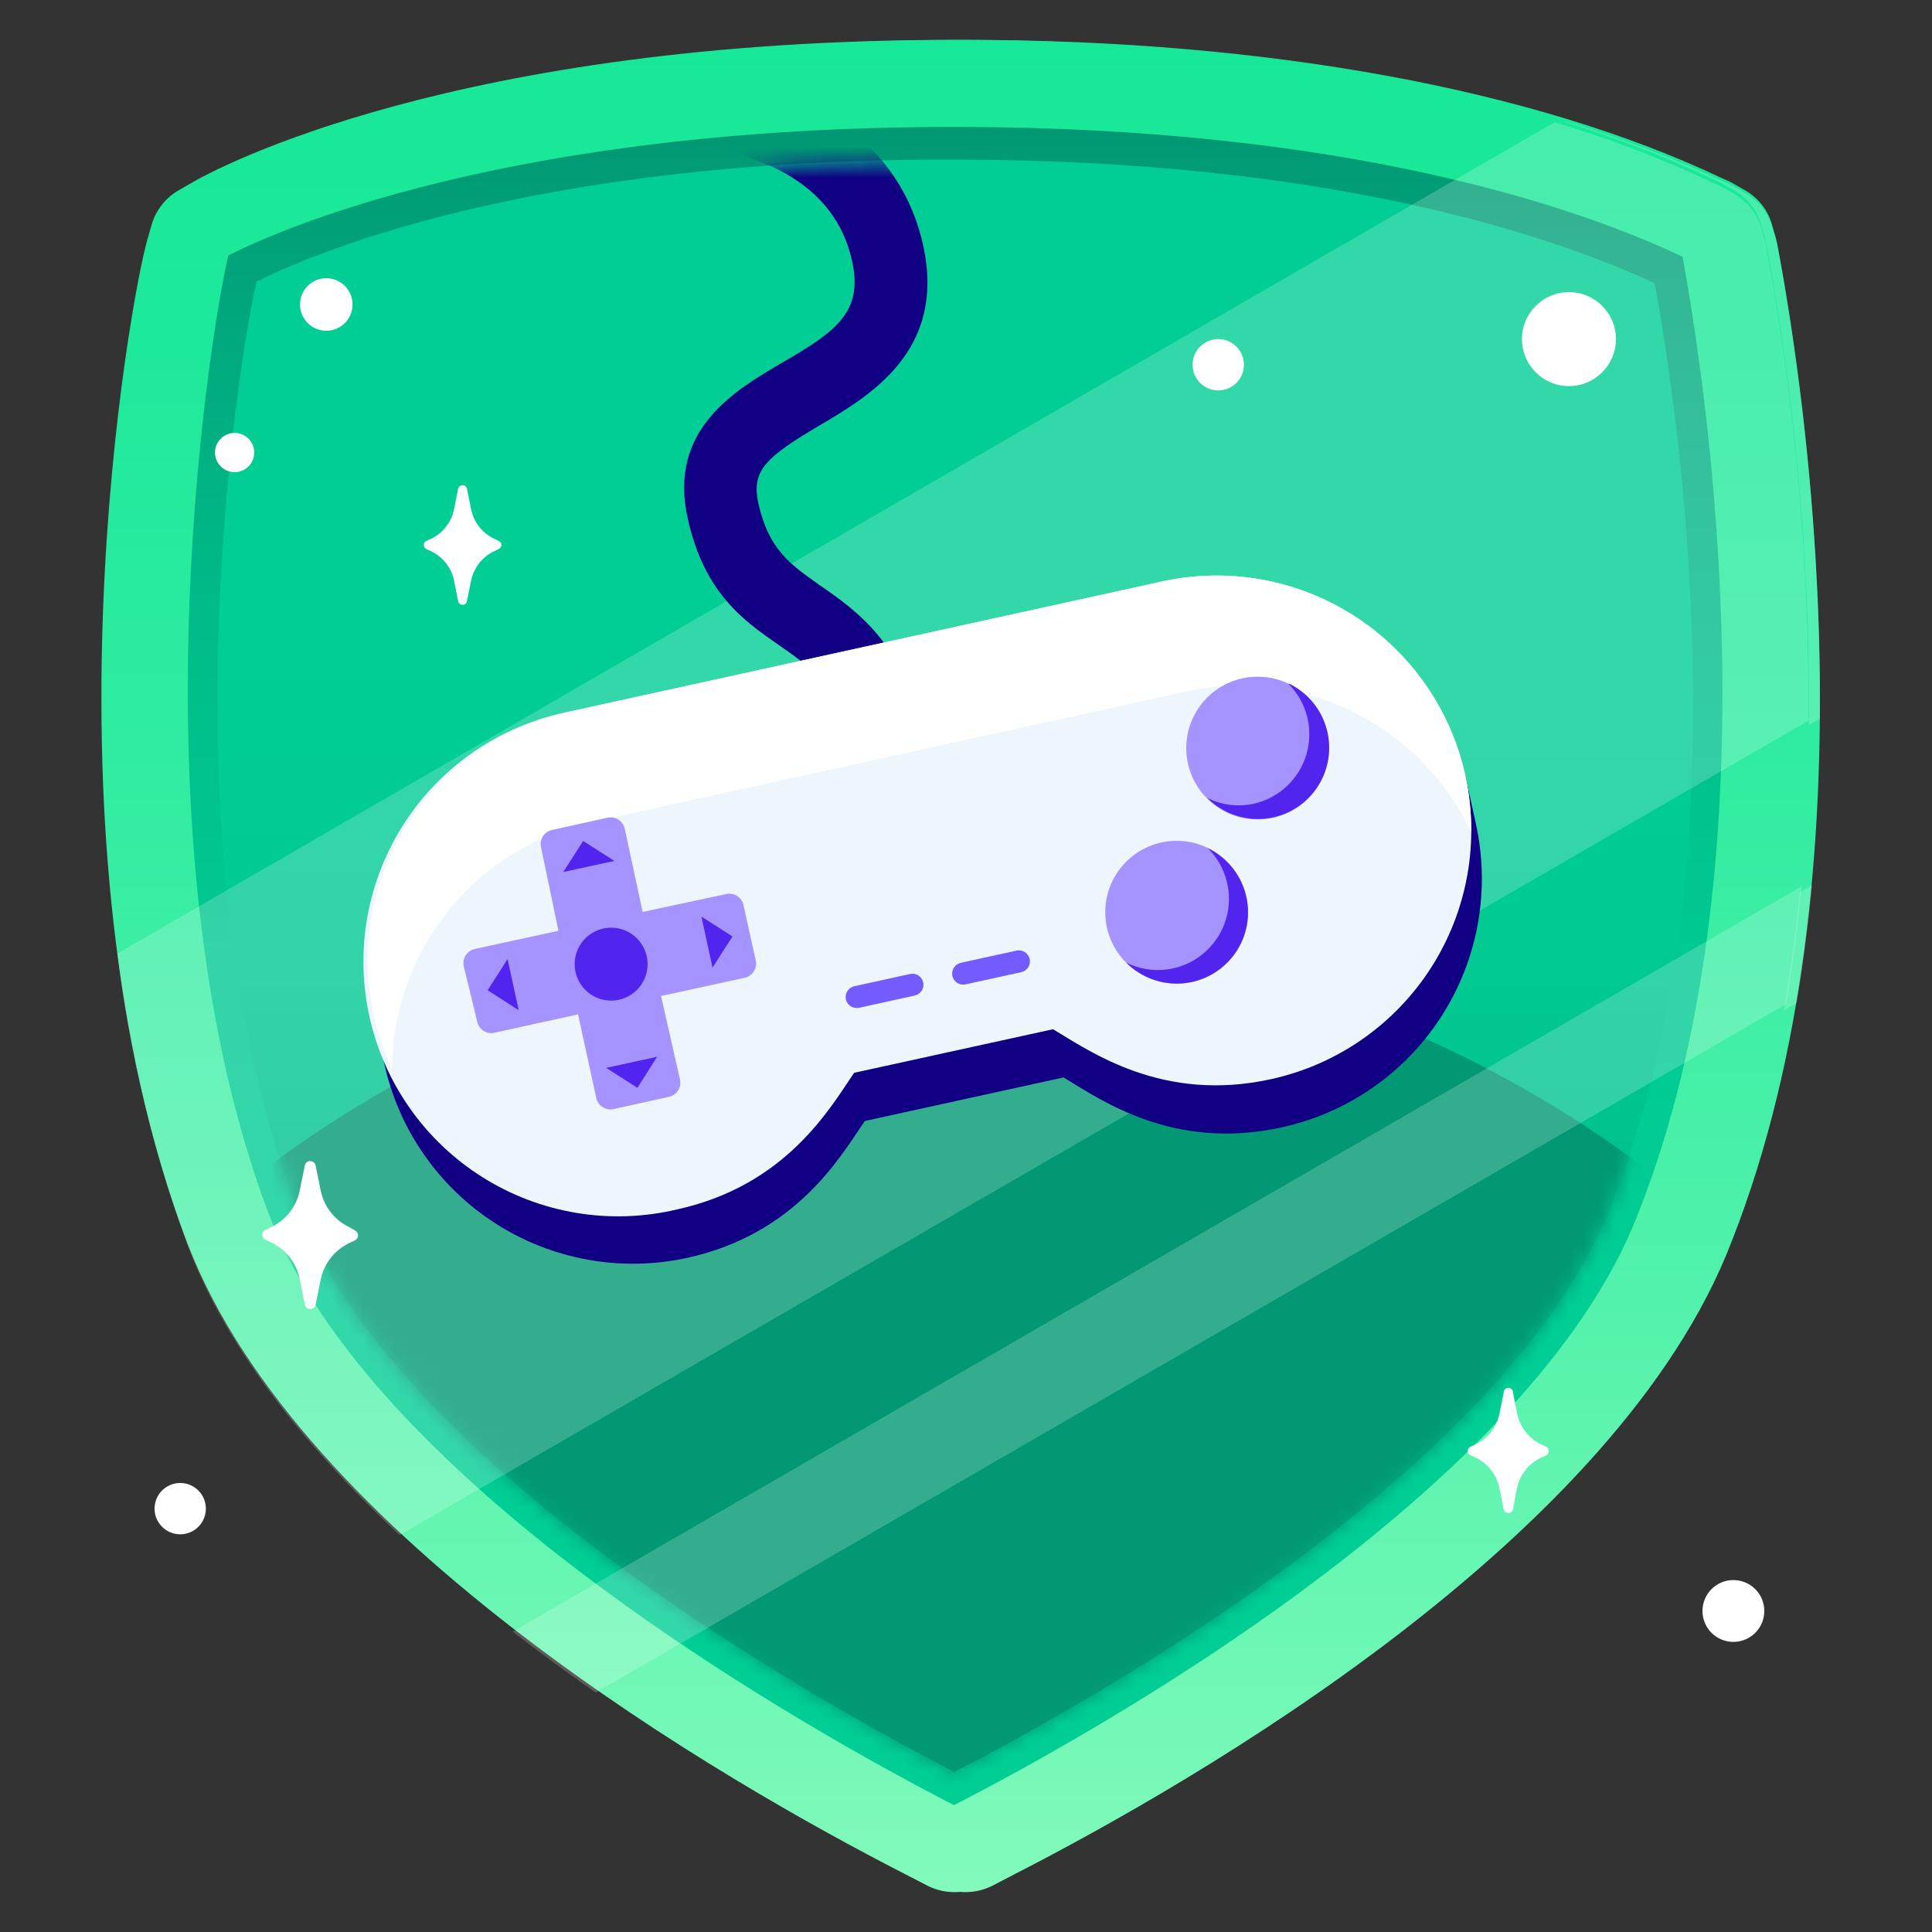<svg width="125" height="125" viewBox="0 0 125 125" fill="none" xmlns="http://www.w3.org/2000/svg">
<rect x="0" y="0" width="125" height="125" fill="#333333" stroke="none"/>
<path d="M62.46 122.42C61.866 122.419 61.28 122.278 60.75 122.01L59.24 121.23C47.75 115.34 20.24 99.56 12.89 80.49C2.83 54.18 9.14 19.13 10.29 15.34L10.54 14.51C10.809 13.58 11.43 12.791 12.27 12.31L13.02 11.88C14.68 10.88 30.2 2.58 62.46 2.58C81.86 2.58 99.23 5.75 111.37 11.51L111.64 11.63C111.816 11.699 111.987 11.783 112.15 11.88L112.9 12.31C113.745 12.787 114.37 13.577 114.64 14.51L114.89 15.37C114.933 15.511 114.966 15.655 114.99 15.8L115.05 16.11C116.73 25.11 121.5 56.29 112.05 80.29C104.71 99.55 77.19 115.34 65.7 121.23L64.2 122.01C63.66 122.281 63.064 122.422 62.46 122.42Z" fill="url(#paint0_linear_781_9982)"/>
<g opacity="0.75">
<path d="M15.48 16.53C14.06 22.7 9.14 55.1 18.15 78.67C24.94 96.34 53.48 112.18 62.43 116.79C71.43 112.18 99.92 96.32 106.72 78.45C115.61 55.95 111.32 26.19 109.57 16.61C102.67 13.4 87.65 8.25 62.41 8.25C33.52 8.21 18.6 14.94 15.48 16.53Z" fill="url(#paint1_linear_781_9982)"/>
</g>
<path d="M17.3 18.3C15.93 24.23 11.2 55.38 19.86 78.05C26.39 95.05 53.86 110.27 62.44 114.7C71 110.27 98.48 95 105 77.84C113.55 56.21 109.42 27.61 107.74 18.39C101.11 15.31 86.66 10.39 62.41 10.39C34.64 10.3 20.3 16.78 17.3 18.3Z" fill="url(#paint2_linear_781_9982)"/>
<mask id="mask0_781_9982" style="mask-type:luminance" maskUnits="userSpaceOnUse" x="14" y="10" width="97" height="105">
<path d="M17.3 18.27C15.93 24.2 11.2 55.35 19.86 78C26.39 95 53.86 110.23 62.44 114.66C71.05 110.23 98.49 95 105 77.8C113.54 56.17 109.42 27.56 107.74 18.35C101.11 15.27 86.66 10.35 62.4 10.35C34.65 10.27 20.3 16.74 17.3 18.27Z" fill="white"/>
</mask>
<g mask="url(#mask0_781_9982)">
<path d="M62.55 209.64C103.668 209.64 137 176.308 137 135.19C137 94.073 103.668 60.74 62.55 60.74C21.433 60.74 -11.9 94.073 -11.9 135.19C-11.9 176.308 21.433 209.64 62.55 209.64Z" fill="#019873"/>
</g>
<mask id="mask1_781_9982" style="mask-type:luminance" maskUnits="userSpaceOnUse" x="14" y="10" width="97" height="105">
<path d="M17.3 18.27C15.93 24.2 11.2 55.35 19.86 78C26.39 95 53.86 110.23 62.44 114.66C71.05 110.23 98.49 95 105 77.8C113.54 56.17 109.42 27.56 107.74 18.35C101.11 15.27 86.66 10.35 62.4 10.35C34.65 10.27 20.3 16.74 17.3 18.27Z" fill="white"/>
</mask>
<g mask="url(#mask1_781_9982)">
<path d="M96.21 53.309L95.53 50.19L24.89 65.689L25.58 68.809C26.042 70.924 26.916 72.926 28.152 74.702C29.389 76.478 30.963 77.993 32.785 79.16C34.607 80.328 36.642 81.124 38.772 81.505C40.902 81.886 43.086 81.843 45.2 81.379C52.27 79.82 55.11 74.809 56.67 72.529L69.53 69.71C71.99 71.189 76.63 74.48 83.65 72.939C85.764 72.476 87.766 71.601 89.542 70.364C91.318 69.126 92.832 67.551 93.998 65.728C95.165 63.905 95.961 61.869 96.34 59.739C96.719 57.608 96.675 55.423 96.21 53.309Z" fill="#110083"/>
<path d="M60.8 48.34L56.2 49.34C55.15 44.54 53.2 43.22 51.06 41.7C48.92 40.18 46.27 38.37 45.21 33.52C43.95 27.81 48.21 25.28 51.37 23.44C54.81 21.44 56.58 20.2 55.85 16.89C54.13 9.05 43.62 9.33 43.51 9.33L43.35 4.62C48.35 4.45 58.41 6.62 60.45 15.89C61.94 22.69 57.02 25.59 53.77 27.51C50.24 29.59 49.35 30.44 49.77 32.51C50.44 35.51 51.77 36.46 53.71 37.83C56.25 39.58 59.36 41.74 60.8 48.34Z" fill="#110083"/>
<path d="M75.9 37.621L37.46 46.061C35.315 46.493 33.278 47.347 31.466 48.575C29.655 49.803 28.107 51.379 26.911 53.211C25.715 55.044 24.896 57.096 24.502 59.248C24.108 61.401 24.147 63.61 24.616 65.747C25.084 67.884 25.974 69.907 27.233 71.697C28.491 73.486 30.094 75.008 31.947 76.171C33.799 77.335 35.865 78.119 38.024 78.476C40.183 78.833 42.391 78.756 44.52 78.251C51.59 76.701 54.43 71.691 55.98 69.411L68.85 66.591C71.31 68.061 76 71.361 83 69.821C85.114 69.357 87.117 68.482 88.892 67.244C90.668 66.007 92.183 64.432 93.35 62.609C94.518 60.786 95.314 58.751 95.695 56.621C96.076 54.49 96.034 52.305 95.57 50.191C95.106 48.076 94.231 46.074 92.994 44.298C91.756 42.522 90.181 41.007 88.358 39.84C86.535 38.673 84.501 37.876 82.37 37.495C80.239 37.115 78.054 37.157 75.94 37.621" fill="#EEF6FD"/>
<path d="M39 53.181L77.44 44.741C81.09 43.941 84.904 44.406 88.255 46.059C91.606 47.713 94.295 50.457 95.88 53.841C95.895 52.614 95.771 51.39 95.51 50.191C95.048 48.078 94.174 46.077 92.938 44.301C91.703 42.526 90.129 41.012 88.308 39.844C86.487 38.677 84.454 37.88 82.325 37.498C80.196 37.117 78.013 37.158 75.9 37.621L37.46 46.061C35.041 46.587 32.773 47.651 30.823 49.176C28.872 50.7 27.292 52.645 26.198 54.866C25.104 57.086 24.525 59.525 24.505 62C24.485 64.475 25.023 66.923 26.08 69.161C26.102 65.427 27.392 61.811 29.74 58.907C32.088 56.003 35.353 53.984 39 53.181Z" fill="white"/>
<path d="M48.82 58.541L49.62 62.151C49.671 62.392 49.625 62.644 49.492 62.851C49.359 63.059 49.15 63.206 48.91 63.261L43.49 64.441L44.68 69.861C44.711 69.981 44.719 70.105 44.701 70.228C44.684 70.35 44.642 70.468 44.579 70.574C44.516 70.68 44.432 70.772 44.333 70.846C44.233 70.919 44.12 70.972 44 71.001L40.39 71.801C40.149 71.852 39.897 71.806 39.69 71.673C39.482 71.54 39.335 71.331 39.28 71.091L38.1 65.671L32.68 66.861C32.441 66.912 32.192 66.867 31.987 66.736C31.781 66.605 31.635 66.399 31.58 66.161L30.79 62.541C30.763 62.423 30.761 62.3 30.781 62.181C30.802 62.062 30.846 61.948 30.911 61.846C30.976 61.743 31.061 61.655 31.16 61.586C31.26 61.516 31.372 61.467 31.49 61.441L36.91 60.261L35.7 54.801C35.649 54.562 35.694 54.314 35.825 54.108C35.956 53.902 36.162 53.756 36.4 53.701L40 52.901C40.24 52.853 40.489 52.901 40.694 53.033C40.899 53.166 41.045 53.373 41.1 53.611L42.3 59.001L47.72 57.811C47.84 57.786 47.964 57.785 48.084 57.809C48.205 57.832 48.32 57.879 48.422 57.947C48.524 58.015 48.612 58.102 48.68 58.204C48.749 58.306 48.796 58.421 48.82 58.541Z" fill="#A594FF"/>
<path d="M82.09 53.021C84.641 53.021 86.71 50.953 86.71 48.401C86.71 45.85 84.641 43.781 82.09 43.781C79.538 43.781 77.47 45.85 77.47 48.401C77.47 50.953 79.538 53.021 82.09 53.021Z" fill="#A594FF"/>
<path d="M76.85 63.64C79.401 63.64 81.47 61.572 81.47 59.02C81.47 56.469 79.401 54.4 76.85 54.4C74.298 54.4 72.23 56.469 72.23 59.02C72.23 61.572 74.298 63.64 76.85 63.64Z" fill="#A594FF"/>
<path d="M78.87 54.881C79.46 55.466 79.88 56.199 80.087 57.003C80.295 57.808 80.281 58.653 80.047 59.45C79.814 60.247 79.369 60.966 78.76 61.531C78.152 62.096 77.402 62.487 76.59 62.661C75.576 62.877 74.518 62.743 73.59 62.281C74.063 62.756 74.634 63.122 75.264 63.354C75.893 63.586 76.565 63.677 77.233 63.623C77.902 63.568 78.55 63.368 79.133 63.037C79.716 62.706 80.22 62.251 80.609 61.706C80.999 61.16 81.264 60.535 81.388 59.876C81.511 59.217 81.49 58.539 81.324 57.889C81.158 57.24 80.853 56.634 80.429 56.114C80.005 55.595 79.473 55.174 78.87 54.881Z" fill="#5225EE"/>
<path d="M84.11 44.27C84.686 44.856 85.096 45.585 85.296 46.382C85.496 47.179 85.479 48.014 85.247 48.803C85.016 49.591 84.578 50.303 83.979 50.865C83.38 51.428 82.641 51.819 81.84 52.001C80.827 52.223 79.769 52.093 78.84 51.63C79.313 52.106 79.884 52.472 80.514 52.703C81.143 52.935 81.815 53.027 82.483 52.972C83.152 52.917 83.8 52.718 84.383 52.386C84.966 52.055 85.47 51.601 85.859 51.055C86.249 50.509 86.514 49.885 86.638 49.226C86.761 48.567 86.74 47.889 86.574 47.239C86.408 46.589 86.103 45.983 85.679 45.464C85.255 44.944 84.723 44.523 84.12 44.23L84.11 44.27Z" fill="#5225EE"/>
<path d="M46.82 62.601L46.1 59.301L48.11 60.591L46.82 62.601Z" fill="#5225EE"/>
<path d="M33.56 62.051L34.28 65.361L32.27 64.071L33.56 62.051Z" fill="#5225EE"/>
<path d="M40.47 55.7L37.16 56.42L38.45 54.41L40.47 55.7Z" fill="#5225EE"/>
<path d="M39.94 69.091L43.24 68.371L41.96 70.381L39.94 69.091Z" fill="#5225EE"/>
<path d="M40.26 64.74C41.563 64.74 42.62 63.683 42.62 62.38C42.62 61.076 41.563 60.02 40.26 60.02C38.956 60.02 37.9 61.076 37.9 62.38C37.9 63.683 38.956 64.74 40.26 64.74Z" fill="#5225EE"/>
<path d="M59.904 64.416C60.293 64.331 60.539 63.949 60.454 63.564C60.37 63.178 59.986 62.934 59.598 63.02L56.003 63.809C55.615 63.894 55.369 64.276 55.453 64.661C55.538 65.047 55.922 65.291 56.31 65.205L59.904 64.416Z" fill="#745BFF"/>
<path d="M66.785 62.895C67.174 62.81 67.42 62.428 67.335 62.042C67.251 61.656 66.867 61.413 66.479 61.498L62.884 62.286C62.496 62.371 62.25 62.753 62.334 63.139C62.419 63.525 62.802 63.768 63.191 63.683L66.785 62.895Z" fill="#745BFF"/>
</g>
<g opacity="0.2">
<path d="M115.06 16.279L115 15.999C114.977 15.851 114.944 15.703 114.9 15.559L114.65 14.699C114.38 13.767 113.756 12.977 112.91 12.499L112.16 12.069C111.997 11.975 111.826 11.895 111.65 11.829L111.38 11.699C108.113 10.171 104.737 8.888 101.28 7.859L8.3 61.609C9.09 68.1 10.634 74.476 12.9 80.609C15.48 87.319 20.56 93.609 26.56 99.219L117.75 46.489C117.783 36.358 116.883 26.245 115.06 16.279Z" fill="white"/>
<path d="M115.06 16.279L115 15.999C114.977 15.851 114.944 15.703 114.9 15.559L114.65 14.699C114.38 13.767 113.756 12.977 112.91 12.499L112.16 12.069C111.997 11.975 111.826 11.895 111.65 11.829L111.38 11.699C108.113 10.171 104.737 8.888 101.28 7.859L8.3 61.609C9.09 68.1 10.634 74.476 12.9 80.609C15.48 87.319 20.56 93.609 26.56 99.219L117.75 46.489C117.783 36.358 116.883 26.245 115.06 16.279Z" fill="white"/>
<path d="M33.89 105.479C35.66 106.849 37.45 108.159 39.24 109.409L116.24 64.879C116.66 62.349 116.99 59.799 117.24 57.279L33.89 105.479Z" fill="white"/>
<path d="M33.89 105.479C35.66 106.849 37.45 108.159 39.24 109.409L116.24 64.879C116.66 62.349 116.99 59.799 117.24 57.279L33.89 105.479Z" fill="white"/>
</g>
<path d="M61.75 122.42C61.142 122.423 60.541 122.279 60 122L58.49 121.22C47 115.33 19.49 99.55 12.14 80.48C2.12 54.18 8.42 19.13 9.58 15.34L9.82 14.51C10.097 13.581 10.72 12.794 11.56 12.31L12.31 11.88C13.97 10.88 29.49 2.58 61.75 2.58C81.15 2.58 98.52 5.75 110.66 11.51L110.93 11.63C111.107 11.699 111.277 11.783 111.44 11.88L112.19 12.31C113.036 12.787 113.66 13.577 113.93 14.51L114.18 15.37C114.18 15.51 114.25 15.66 114.28 15.8L114.34 16.11C116.02 25.11 120.79 56.29 111.34 80.29C104 99.55 76.46 115.34 65 121.23L63.49 122.01C62.951 122.284 62.355 122.424 61.75 122.42Z" fill="url(#paint3_linear_781_9982)"/>
<path d="M14.77 16.531C13.35 22.701 8.43 55.101 17.44 78.671C24.23 96.341 52.77 112.181 61.72 116.791C70.72 112.181 99.21 96.321 106.01 78.451C114.89 55.951 110.61 26.191 108.86 16.611C102 13.361 87 8.211 61.72 8.211C32.81 8.211 17.89 14.941 14.77 16.531Z" fill="url(#paint4_linear_781_9982)"/>
<path d="M16.6 18.229C15.23 24.159 10.5 55.309 19.16 77.999C25.69 94.999 53.16 110.219 61.74 114.649C70.35 110.219 97.79 94.969 104.32 77.789C112.86 56.159 108.74 27.549 107.06 18.329C100.43 15.249 85.98 10.329 61.72 10.329C34 10.229 19.6 16.699 16.6 18.229Z" fill="url(#paint5_linear_781_9982)"/>
<mask id="mask2_781_9982" style="mask-type:luminance" maskUnits="userSpaceOnUse" x="14" y="10" width="96" height="105">
<path d="M16.58 18.27C15.21 24.2 10.48 55.35 19.14 78C25.67 95 53.14 110.23 61.72 114.66C70.33 110.23 97.77 95 104.3 77.8C112.84 56.17 108.72 27.56 107.04 18.35C100.41 15.27 85.96 10.35 61.7 10.35C33.93 10.27 19.58 16.74 16.58 18.27Z" fill="white"/>
</mask>
<g mask="url(#mask2_781_9982)">
<path d="M61.83 209.64C102.948 209.64 136.28 176.308 136.28 135.19C136.28 94.073 102.948 60.74 61.83 60.74C20.712 60.74 -12.62 94.073 -12.62 135.19C-12.62 176.308 20.712 209.64 61.83 209.64Z" fill="#019873"/>
</g>
<g opacity="0.2">
<path d="M114.35 16.37L114.29 16.06C114.27 15.911 114.24 15.764 114.2 15.62L113.95 14.76C113.673 13.831 113.05 13.044 112.21 12.56L111.46 12.13C111.294 12.036 111.12 11.956 110.94 11.89L110.67 11.76C107.407 10.232 104.034 8.948 100.58 7.92L7.6 61.7C8.382 68.191 9.922 74.568 12.19 80.7C14.77 87.41 19.85 93.7 25.85 99.31L117 46.62C117.054 36.476 116.167 26.35 114.35 16.37Z" fill="white"/>
<path d="M114.35 16.37L114.29 16.06C114.27 15.911 114.24 15.764 114.2 15.62L113.95 14.76C113.673 13.831 113.05 13.044 112.21 12.56L111.46 12.13C111.294 12.036 111.12 11.956 110.94 11.89L110.67 11.76C107.407 10.232 104.034 8.948 100.58 7.92L7.6 61.7C8.382 68.191 9.922 74.568 12.19 80.7C14.77 87.41 19.85 93.7 25.85 99.31L117 46.62C117.054 36.476 116.167 26.35 114.35 16.37Z" fill="white"/>
<path d="M33.18 105.569C34.96 106.942 36.747 108.252 38.54 109.499L115.54 64.969C115.97 62.439 116.29 59.899 116.54 57.369L33.18 105.569Z" fill="white"/>
<path d="M33.18 105.569C34.96 106.942 36.747 108.252 38.54 109.499L115.54 64.969C115.97 62.439 116.29 59.899 116.54 57.369L33.18 105.569Z" fill="white"/>
</g>
<mask id="mask3_781_9982" style="mask-type:luminance" maskUnits="userSpaceOnUse" x="14" y="10" width="96" height="105">
<path d="M16.58 18.27C15.21 24.2 10.48 55.35 19.14 78C25.67 95 53.14 110.23 61.72 114.66C70.33 110.23 97.77 95 104.3 77.8C112.84 56.17 108.72 27.56 107.04 18.35C100.41 15.27 85.96 10.35 61.7 10.35C33.93 10.27 19.58 16.74 16.58 18.27Z" fill="white"/>
</mask>
<g mask="url(#mask3_781_9982)">
<path d="M95.49 53.309L94.81 50.19L24.17 65.689L24.86 68.809C25.322 70.924 26.196 72.926 27.433 74.702C28.669 76.478 30.243 77.993 32.065 79.16C33.887 80.328 35.922 81.124 38.052 81.505C40.182 81.886 42.366 81.843 44.48 81.379C51.55 79.82 54.39 74.809 55.95 72.529L68.81 69.71C71.27 71.189 75.91 74.48 82.93 72.939C85.044 72.476 87.046 71.601 88.822 70.364C90.598 69.126 92.112 67.551 93.278 65.728C94.445 63.905 95.241 61.869 95.62 59.739C96 57.608 95.955 55.423 95.49 53.309Z" fill="#110083"/>
<path d="M60.08 48.34L55.48 49.34C54.48 44.54 52.53 43.22 50.34 41.7C48.15 40.18 45.55 38.37 44.49 33.52C43.23 27.81 47.49 25.28 50.65 23.44C54.09 21.44 55.86 20.2 55.13 16.89C53.41 9.05 42.9 9.33 42.79 9.33L42.63 4.62C47.63 4.45 57.69 6.62 59.73 15.89C61.22 22.69 56.3 25.59 53.05 27.51C49.52 29.59 48.63 30.44 49.05 32.51C49.72 35.51 51.05 36.46 52.99 37.83C55.53 39.58 58.64 41.74 60.08 48.34Z" fill="#110083"/>
<path d="M75.18 37.621L36.74 46.061C34.595 46.493 32.557 47.347 30.746 48.575C28.935 49.803 27.387 51.379 26.191 53.211C24.995 55.044 24.177 57.096 23.782 59.248C23.388 61.401 23.427 63.61 23.896 65.747C24.364 67.884 25.254 69.907 26.513 71.697C27.771 73.486 29.374 75.008 31.227 76.171C33.079 77.335 35.145 78.119 37.304 78.476C39.463 78.833 41.671 78.756 43.8 78.251C50.87 76.701 53.71 71.691 55.26 69.411L68.13 66.591C70.59 68.061 75.23 71.361 82.24 69.821C84.354 69.357 86.357 68.482 88.132 67.244C89.909 66.007 91.423 64.432 92.591 62.609C93.758 60.786 94.555 58.751 94.935 56.621C95.316 54.49 95.274 52.305 94.81 50.191C94.347 48.076 93.471 46.074 92.234 44.298C90.996 42.522 89.421 41.007 87.598 39.84C85.776 38.673 83.741 37.876 81.61 37.495C79.479 37.115 77.294 37.157 75.18 37.621Z" fill="#EEF6FD"/>
<path d="M38.3 53.181L76.74 44.741C80.39 43.941 84.204 44.406 87.555 46.06C90.906 47.714 93.595 50.458 95.18 53.841C95.195 52.614 95.071 51.39 94.81 50.191C94.348 48.076 93.474 46.073 92.237 44.296C90.999 42.519 89.424 41.004 87.601 39.836C85.778 38.669 83.743 37.872 81.611 37.492C79.48 37.112 77.294 37.156 75.18 37.621L36.74 46.061C34.321 46.587 32.053 47.652 30.102 49.176C28.153 50.701 26.572 52.646 25.478 54.866C24.384 57.086 23.805 59.525 23.785 62C23.765 64.475 24.303 66.923 25.36 69.161C25.383 65.424 26.676 61.806 29.028 58.902C31.38 55.998 34.65 53.98 38.3 53.181Z" fill="white"/>
<path d="M48.1 58.541L48.9 62.151C48.951 62.392 48.905 62.644 48.772 62.851C48.639 63.059 48.43 63.206 48.19 63.261L42.77 64.441L44 69.861C44.051 70.1 44.006 70.349 43.875 70.554C43.744 70.76 43.538 70.906 43.3 70.961L39.69 71.761C39.449 71.812 39.197 71.766 38.99 71.633C38.782 71.5 38.635 71.291 38.58 71.051L37.4 65.631L31.98 66.821C31.742 66.872 31.493 66.827 31.287 66.696C31.081 66.565 30.935 66.359 30.88 66.121L30 62.501C29.952 62.261 30 62.013 30.132 61.807C30.265 61.602 30.472 61.456 30.71 61.401L36.13 60.221L35 54.801C34.949 54.562 34.994 54.314 35.125 54.108C35.256 53.902 35.463 53.756 35.7 53.701L39.32 52.901C39.56 52.853 39.809 52.901 40.014 53.033C40.219 53.166 40.365 53.373 40.42 53.611L41.58 59.001L47 57.841C47.239 57.79 47.488 57.835 47.693 57.966C47.899 58.097 48.045 58.303 48.1 58.541Z" fill="#A594FF"/>
<path d="M81.37 53.021C83.922 53.021 85.99 50.953 85.99 48.401C85.99 45.85 83.922 43.781 81.37 43.781C78.818 43.781 76.75 45.85 76.75 48.401C76.75 50.953 78.818 53.021 81.37 53.021Z" fill="#A594FF"/>
<path d="M76.13 63.64C78.682 63.64 80.75 61.572 80.75 59.02C80.75 56.469 78.682 54.4 76.13 54.4C73.578 54.4 71.51 56.469 71.51 59.02C71.51 61.572 73.578 63.64 76.13 63.64Z" fill="#A594FF"/>
<path d="M78.15 54.881C78.74 55.466 79.16 56.199 79.367 57.003C79.575 57.808 79.561 58.653 79.327 59.45C79.094 60.247 78.649 60.966 78.04 61.531C77.432 62.096 76.682 62.487 75.87 62.661C74.856 62.877 73.798 62.743 72.87 62.281C73.343 62.756 73.914 63.122 74.544 63.354C75.173 63.586 75.845 63.677 76.513 63.623C77.182 63.568 77.83 63.368 78.413 63.037C78.996 62.706 79.5 62.251 79.889 61.706C80.279 61.16 80.545 60.535 80.668 59.876C80.791 59.217 80.769 58.539 80.604 57.889C80.438 57.24 80.133 56.634 79.709 56.114C79.285 55.595 78.753 55.174 78.15 54.881Z" fill="#5225EE"/>
<path d="M83.39 44.27C83.966 44.856 84.376 45.585 84.576 46.382C84.775 47.179 84.759 48.014 84.527 48.803C84.296 49.591 83.858 50.303 83.259 50.865C82.66 51.428 81.921 51.819 81.12 52.001C80.107 52.223 79.049 52.093 78.12 51.63C78.593 52.106 79.164 52.472 79.794 52.703C80.423 52.935 81.095 53.027 81.763 52.972C82.432 52.917 83.08 52.718 83.663 52.386C84.246 52.055 84.75 51.601 85.139 51.055C85.529 50.509 85.795 49.885 85.918 49.226C86.041 48.567 86.019 47.889 85.854 47.239C85.688 46.589 85.383 45.983 84.959 45.464C84.535 44.944 84.003 44.523 83.4 44.23L83.39 44.27Z" fill="#5225EE"/>
<path d="M46.1 62.601L45.38 59.301L47.39 60.591L46.1 62.601Z" fill="#5225EE"/>
<path d="M32.84 62.051L33.56 65.361L31.55 64.071L32.84 62.051Z" fill="#5225EE"/>
<path d="M39.75 55.7L36.44 56.42L37.73 54.41L39.75 55.7Z" fill="#5225EE"/>
<path d="M39.22 69.091L42.52 68.371L41.24 70.381L39.22 69.091Z" fill="#5225EE"/>
<path d="M39.54 64.74C40.843 64.74 41.9 63.683 41.9 62.38C41.9 61.076 40.843 60.02 39.54 60.02C38.236 60.02 37.18 61.076 37.18 62.38C37.18 63.683 38.236 64.74 39.54 64.74Z" fill="#5225EE"/>
<path d="M59.18 64.414C59.568 64.329 59.815 63.947 59.73 63.562C59.645 63.176 59.262 62.932 58.873 63.018L55.279 63.807C54.891 63.892 54.644 64.274 54.729 64.659C54.814 65.045 55.197 65.289 55.586 65.203L59.18 64.414Z" fill="#745BFF"/>
<path d="M66.071 62.901C66.459 62.816 66.706 62.434 66.621 62.048C66.536 61.662 66.153 61.419 65.764 61.504L62.17 62.292C61.782 62.377 61.535 62.759 61.62 63.145C61.704 63.531 62.088 63.774 62.476 63.689L66.071 62.901Z" fill="#745BFF"/>
</g>
<path d="M21.11 21.4C22.049 21.4 22.81 20.639 22.81 19.7C22.81 18.761 22.049 18 21.11 18C20.171 18 19.41 18.761 19.41 19.7C19.41 20.639 20.171 21.4 21.11 21.4Z" fill="white"/>
<path d="M112.15 106.23C113.254 106.23 114.15 105.335 114.15 104.23C114.15 103.126 113.254 102.23 112.15 102.23C111.045 102.23 110.15 103.126 110.15 104.23C110.15 105.335 111.045 106.23 112.15 106.23Z" fill="white"/>
<path d="M101.51 24.98C103.189 24.98 104.55 23.619 104.55 21.94C104.55 20.261 103.189 18.9 101.51 18.9C99.831 18.9 98.47 20.261 98.47 21.94C98.47 23.619 99.831 24.98 101.51 24.98Z" fill="white"/>
<path d="M78.82 25.259C79.737 25.259 80.48 24.516 80.48 23.599C80.48 22.683 79.737 21.939 78.82 21.939C77.903 21.939 77.16 22.683 77.16 23.599C77.16 24.516 77.903 25.259 78.82 25.259Z" fill="white"/>
<path d="M11.66 99.269C12.577 99.269 13.32 98.526 13.32 97.609C13.32 96.692 12.577 95.949 11.66 95.949C10.743 95.949 10 96.692 10 97.609C10 98.526 10.743 99.269 11.66 99.269Z" fill="white"/>
<path d="M15.18 30.55C15.881 30.55 16.45 29.981 16.45 29.28C16.45 28.578 15.881 28.01 15.18 28.01C14.479 28.01 13.91 28.578 13.91 29.28C13.91 29.981 14.479 30.55 15.18 30.55Z" fill="white"/>
<path d="M32.27 35.001L32 34.871C31.612 34.693 31.271 34.425 31.007 34.089C30.742 33.754 30.562 33.36 30.48 32.941L30.21 31.621C30.198 31.555 30.163 31.496 30.112 31.454C30.061 31.412 29.996 31.39 29.93 31.391C29.863 31.391 29.798 31.414 29.745 31.456C29.693 31.497 29.656 31.555 29.64 31.621L29.38 32.941C29.296 33.359 29.114 33.752 28.85 34.087C28.586 34.422 28.247 34.691 27.86 34.871L27.58 35.001C27.53 35.023 27.488 35.059 27.46 35.106C27.431 35.152 27.417 35.206 27.42 35.261C27.419 35.315 27.433 35.368 27.462 35.414C27.49 35.461 27.531 35.498 27.58 35.521L27.86 35.651C28.246 35.83 28.584 36.096 28.848 36.43C29.112 36.763 29.294 37.154 29.38 37.571L29.64 38.891C29.652 38.959 29.688 39.02 29.741 39.064C29.794 39.108 29.861 39.132 29.93 39.131C29.998 39.131 30.064 39.107 30.115 39.063C30.167 39.019 30.2 38.958 30.21 38.891L30.48 37.571C30.564 37.154 30.746 36.762 31.01 36.428C31.274 36.095 31.613 35.828 32 35.651L32.27 35.521C32.32 35.498 32.363 35.461 32.393 35.415C32.423 35.369 32.439 35.316 32.44 35.261C32.441 35.205 32.425 35.151 32.394 35.105C32.364 35.059 32.321 35.022 32.27 35.001Z" fill="white"/>
<path d="M22.96 79.601L22.63 79.411C22.151 79.19 21.732 78.86 21.405 78.446C21.078 78.032 20.854 77.548 20.75 77.031L20.42 75.411C20.404 75.33 20.36 75.257 20.297 75.204C20.233 75.151 20.153 75.122 20.07 75.121C19.987 75.12 19.906 75.148 19.841 75.202C19.777 75.255 19.734 75.329 19.72 75.411L19.39 77.041C19.284 77.556 19.059 78.039 18.733 78.45C18.406 78.862 17.987 79.191 17.51 79.411L17.18 79.571C17.118 79.599 17.065 79.643 17.028 79.7C16.991 79.757 16.972 79.823 16.972 79.891C16.972 79.959 16.991 80.025 17.028 80.082C17.065 80.139 17.118 80.184 17.18 80.211L17.51 80.371C17.988 80.592 18.408 80.923 18.735 81.336C19.061 81.75 19.286 82.234 19.39 82.751L19.72 84.411C19.734 84.492 19.778 84.566 19.842 84.617C19.907 84.668 19.988 84.695 20.07 84.691C20.152 84.693 20.232 84.666 20.296 84.615C20.36 84.563 20.404 84.491 20.42 84.411L20.75 82.781C20.855 82.266 21.081 81.784 21.407 81.372C21.734 80.96 22.153 80.631 22.63 80.411L22.96 80.251C23.022 80.224 23.075 80.179 23.111 80.122C23.148 80.065 23.168 79.999 23.168 79.931C23.168 79.863 23.148 79.797 23.111 79.74C23.075 79.683 23.022 79.639 22.96 79.611V79.601Z" fill="white"/>
<path d="M100.04 93.601L99.75 93.471C99.348 93.284 98.994 93.006 98.718 92.659C98.442 92.312 98.251 91.905 98.16 91.471L97.89 90.091C97.89 90.011 97.858 89.935 97.802 89.879C97.746 89.823 97.669 89.791 97.59 89.791C97.51 89.791 97.434 89.823 97.378 89.879C97.322 89.935 97.29 90.011 97.29 90.091L97.01 91.471C96.921 91.906 96.731 92.314 96.454 92.661C96.178 93.009 95.824 93.286 95.42 93.471L95.14 93.601C95.086 93.626 95.041 93.665 95.009 93.715C94.977 93.764 94.96 93.822 94.96 93.881C94.96 93.939 94.977 93.995 95.009 94.043C95.041 94.092 95.087 94.129 95.14 94.151L95.42 94.281C95.824 94.466 96.178 94.743 96.454 95.091C96.731 95.438 96.921 95.846 97.01 96.281L97.29 97.661C97.307 97.727 97.346 97.786 97.4 97.828C97.455 97.87 97.521 97.893 97.59 97.893C97.659 97.893 97.725 97.87 97.78 97.828C97.834 97.786 97.873 97.727 97.89 97.661L98.14 96.301C98.231 95.867 98.422 95.46 98.698 95.113C98.974 94.766 99.328 94.488 99.73 94.301L100.02 94.171C100.072 94.149 100.117 94.111 100.147 94.063C100.178 94.014 100.192 93.958 100.19 93.901C100.198 93.842 100.188 93.781 100.161 93.728C100.134 93.675 100.092 93.63 100.04 93.601Z" fill="white"/>
<defs>
<linearGradient id="paint0_linear_781_9982" x1="62.51" y1="122.42" x2="62.51" y2="2.58" gradientUnits="userSpaceOnUse">
<stop stop-color="#82FABB"/>
<stop offset="0.08" stop-color="#75F8B7"/>
<stop offset="0.36" stop-color="#4DF1AA"/>
<stop offset="0.62" stop-color="#2FECA0"/>
<stop offset="0.84" stop-color="#1DE99A"/>
<stop offset="1" stop-color="#17E898"/>
</linearGradient>
<linearGradient id="paint1_linear_781_9982" x1="62.51" y1="8.21" x2="62.51" y2="116.79" gradientUnits="userSpaceOnUse">
<stop stop-color="#019873"/>
<stop offset="0.13" stop-color="#01AA7E"/>
<stop offset="0.32" stop-color="#00BE8A"/>
<stop offset="0.51" stop-color="#00CA92"/>
<stop offset="0.7" stop-color="#00CE94"/>
</linearGradient>
<linearGradient id="paint2_linear_781_9982" x1="62.51" y1="114.7" x2="62.51" y2="10.3" gradientUnits="userSpaceOnUse">
<stop stop-color="#019873"/>
<stop offset="0.13" stop-color="#01AA7E"/>
<stop offset="0.32" stop-color="#00BE8A"/>
<stop offset="0.51" stop-color="#00CA92"/>
<stop offset="0.7" stop-color="#00CE94"/>
</linearGradient>
<linearGradient id="paint3_linear_781_9982" x1="61.8" y1="122.42" x2="61.8" y2="2.58" gradientUnits="userSpaceOnUse">
<stop stop-color="#82FABB"/>
<stop offset="0.08" stop-color="#75F8B7"/>
<stop offset="0.36" stop-color="#4DF1AA"/>
<stop offset="0.62" stop-color="#2FECA0"/>
<stop offset="0.84" stop-color="#1DE99A"/>
<stop offset="1" stop-color="#17E898"/>
</linearGradient>
<linearGradient id="paint4_linear_781_9982" x1="61.8" y1="8.211" x2="61.8" y2="116.791" gradientUnits="userSpaceOnUse">
<stop stop-color="#019873"/>
<stop offset="0.13" stop-color="#01AA7E"/>
<stop offset="0.32" stop-color="#00BE8A"/>
<stop offset="0.51" stop-color="#00CA92"/>
<stop offset="0.7" stop-color="#00CE94"/>
</linearGradient>
<linearGradient id="paint5_linear_781_9982" x1="61.82" y1="114.619" x2="61.82" y2="10.229" gradientUnits="userSpaceOnUse">
<stop stop-color="#019873"/>
<stop offset="0.13" stop-color="#01AA7E"/>
<stop offset="0.32" stop-color="#00BE8A"/>
<stop offset="0.51" stop-color="#00CA92"/>
<stop offset="0.7" stop-color="#00CE94"/>
</linearGradient>
</defs>
</svg>
